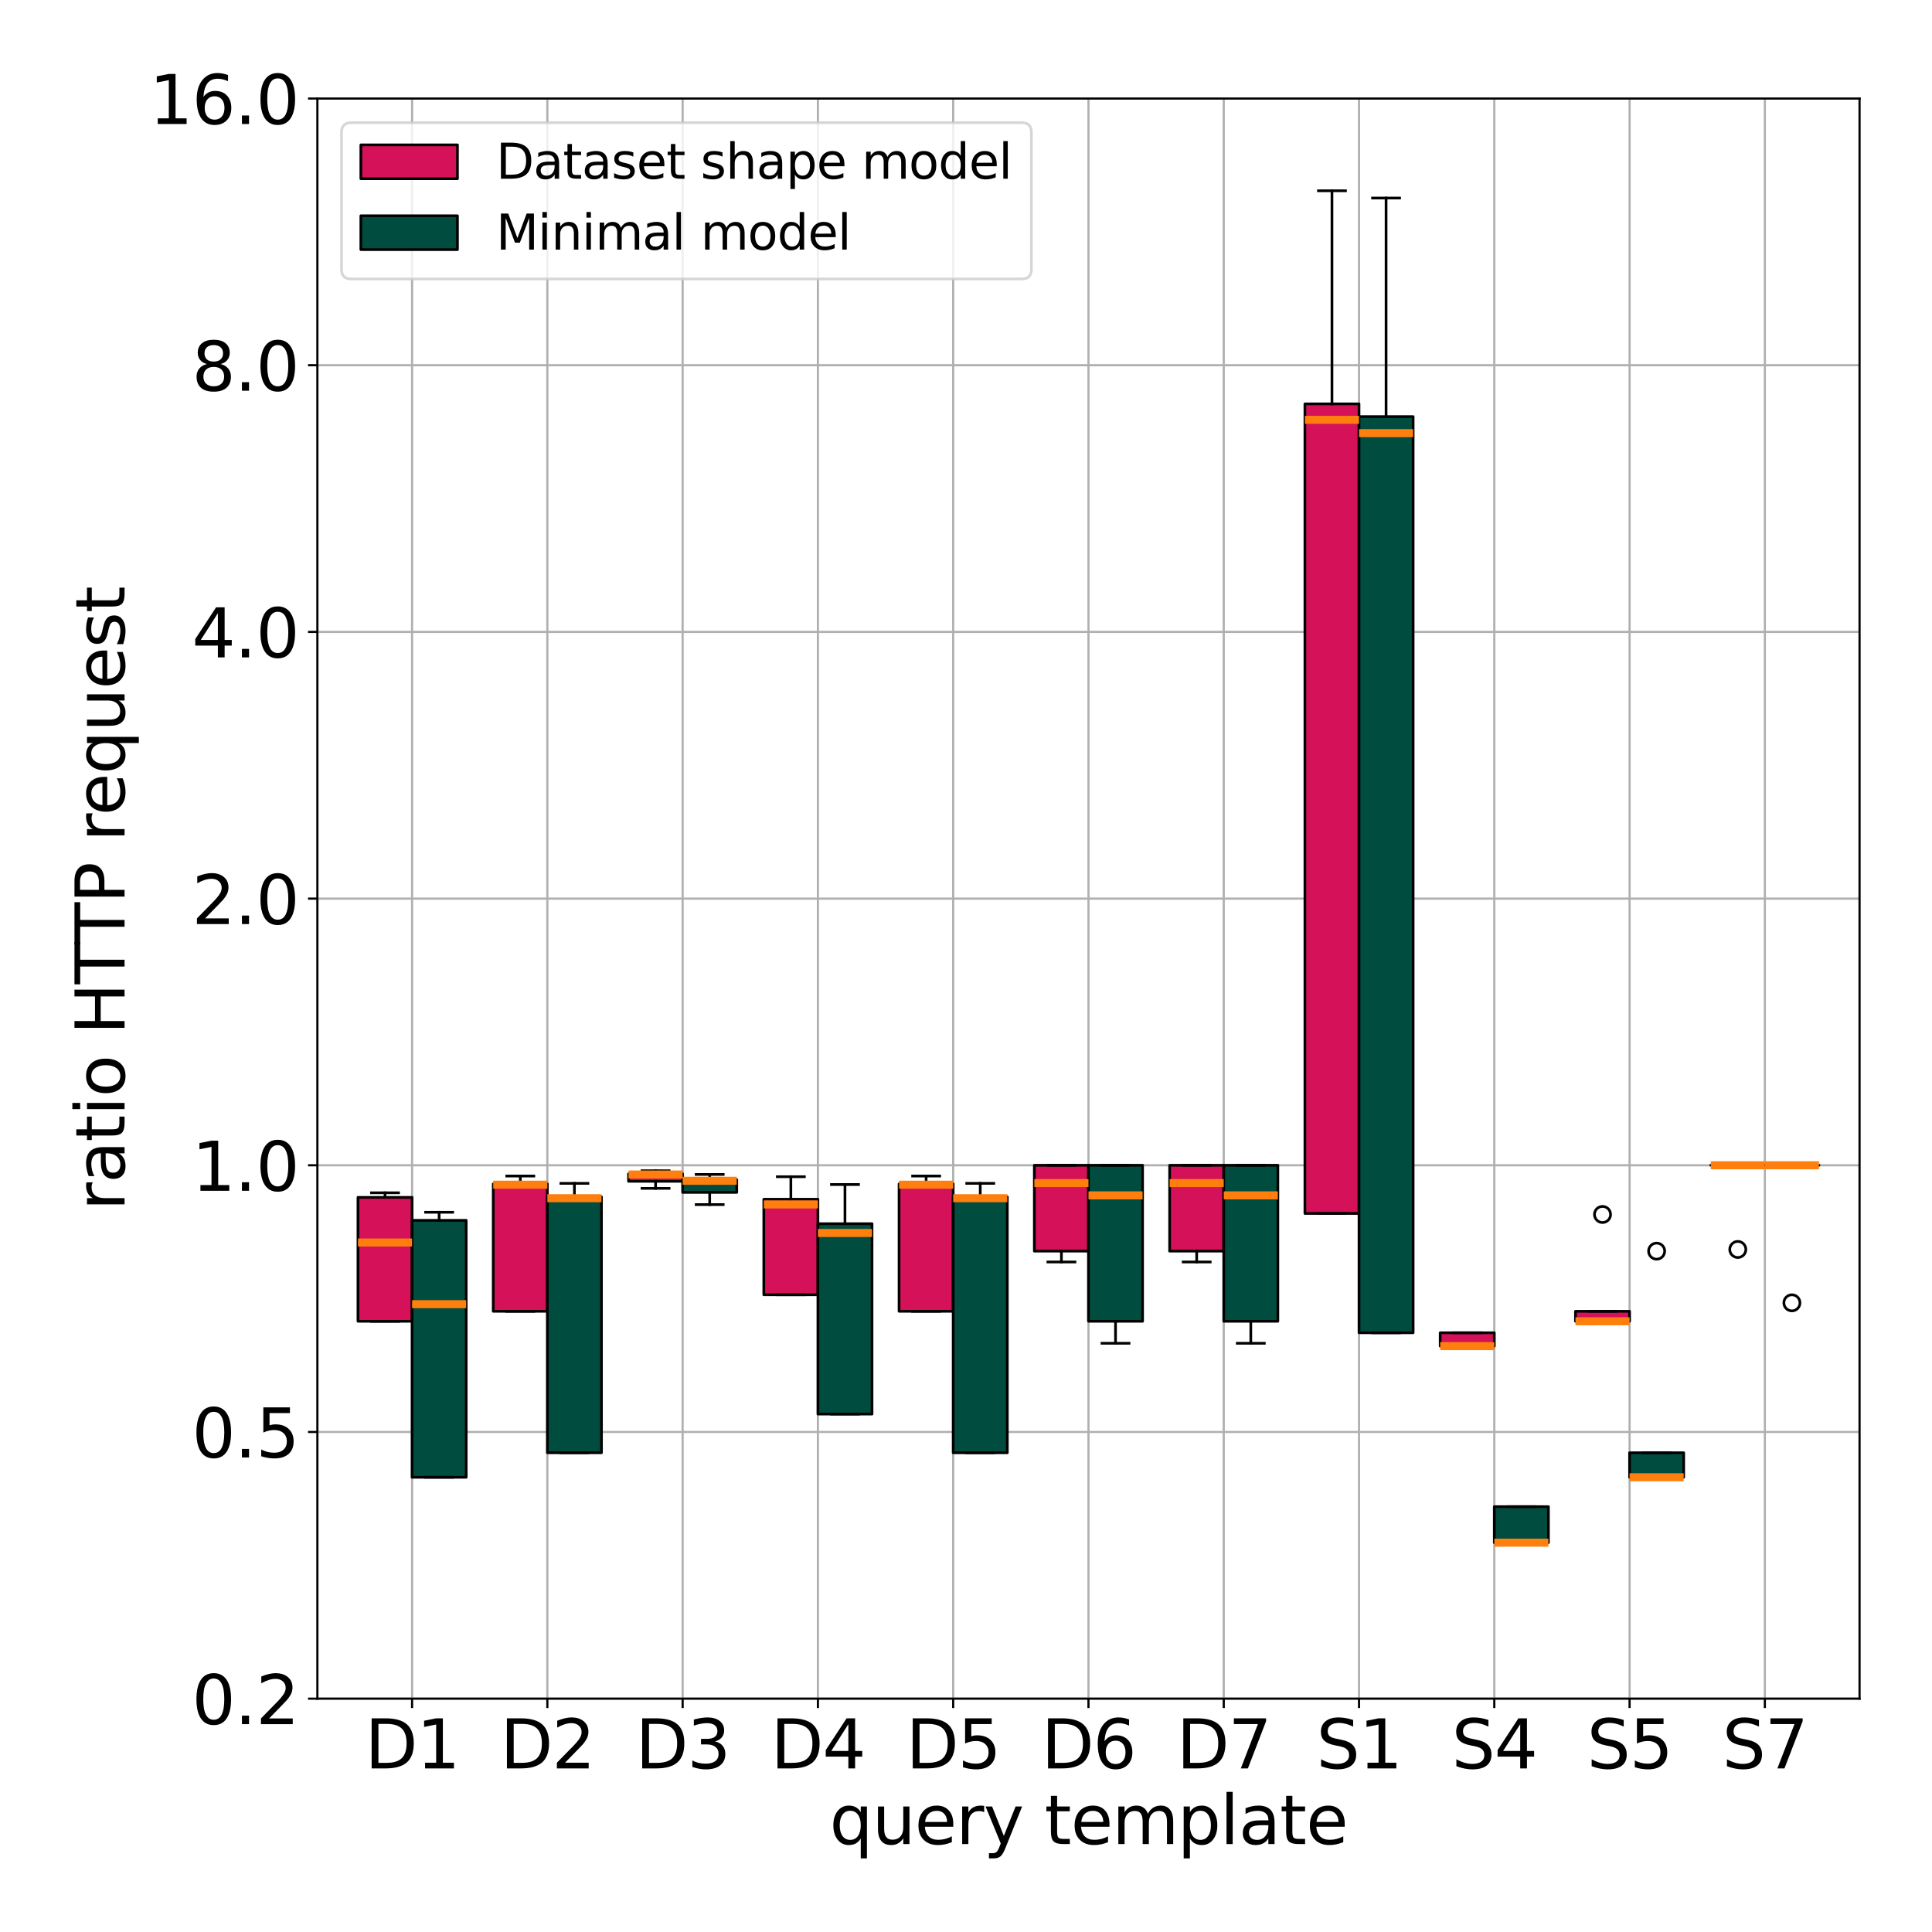 <?xml version="1.0" encoding="utf-8" standalone="no"?>
<!DOCTYPE svg PUBLIC "-//W3C//DTD SVG 1.1//EN"
  "http://www.w3.org/Graphics/SVG/1.1/DTD/svg11.dtd">
<svg xmlns:xlink="http://www.w3.org/1999/xlink" width="720pt" height="720pt" viewBox="0 0 720 720" xmlns="http://www.w3.org/2000/svg" version="1.1">
 <defs>
  <style type="text/css">*{stroke-linejoin: round; stroke-linecap: butt}</style>
 </defs>
 <g id="figure_1">
  <g id="patch_1">
   <path d="M 0 720 
L 720 720 
L 720 0 
L 0 0 
z
" style="fill: #ffffff"/>
  </g>
  <g id="axes_1">
   <g id="patch_2">
    <path d="M 118.28 633.04 
L 693 633.04 
L 693 36.72 
L 118.28 36.72 
z
" style="fill: #ffffff"/>
   </g>
   <g id="matplotlib.axis_1">
    <g id="xtick_1">
     <g id="line2d_1">
      <path d="M 153.57 633.04 
L 153.57 36.72 
" clip-path="url(#pe150aeff47)" style="fill: none; stroke: #b0b0b0; stroke-width: 0.8; stroke-linecap: square"/>
     </g>
     <g id="line2d_2">
      <defs>
       <path id="mbda77be84f" d="M 0 0 
L 0 3.5 
" style="stroke: #000000; stroke-width: 0.8"/>
      </defs>
      <g>
       <use xlink:href="#mbda77be84f" x="153.57" y="633.04" style="stroke: #000000; stroke-width: 0.8"/>
      </g>
     </g>
     <g id="text_1">
      <!-- D1 -->
      <g transform="translate(135.992 659.036) scale(0.25 -0.25)">
       <defs>
        <path id="DejaVuSans-44" d="M 1259 4147 
L 1259 519 
L 2022 519 
Q 2988 519 3436 956 
Q 3884 1394 3884 2338 
Q 3884 3275 3436 3711 
Q 2988 4147 2022 4147 
L 1259 4147 
z
M 628 4666 
L 1925 4666 
Q 3281 4666 3915 4102 
Q 4550 3538 4550 2338 
Q 4550 1131 3912 565 
Q 3275 0 1925 0 
L 628 0 
L 628 4666 
z
" transform="scale(0.016)"/>
        <path id="DejaVuSans-31" d="M 794 531 
L 1825 531 
L 1825 4091 
L 703 3866 
L 703 4441 
L 1819 4666 
L 2450 4666 
L 2450 531 
L 3481 531 
L 3481 0 
L 794 0 
L 794 531 
z
" transform="scale(0.016)"/>
       </defs>
       <use xlink:href="#DejaVuSans-44"/>
       <use xlink:href="#DejaVuSans-31" transform="translate(77.002 0)"/>
      </g>
     </g>
    </g>
    <g id="xtick_2">
     <g id="line2d_3">
      <path d="M 203.984 633.04 
L 203.984 36.72 
" clip-path="url(#pe150aeff47)" style="fill: none; stroke: #b0b0b0; stroke-width: 0.8; stroke-linecap: square"/>
     </g>
     <g id="line2d_4">
      <g>
       <use xlink:href="#mbda77be84f" x="203.984" y="633.04" style="stroke: #000000; stroke-width: 0.8"/>
      </g>
     </g>
     <g id="text_2">
      <!-- D2 -->
      <g transform="translate(186.406 659.036) scale(0.25 -0.25)">
       <defs>
        <path id="DejaVuSans-32" d="M 1228 531 
L 3431 531 
L 3431 0 
L 469 0 
L 469 531 
Q 828 903 1448 1529 
Q 2069 2156 2228 2338 
Q 2531 2678 2651 2914 
Q 2772 3150 2772 3378 
Q 2772 3750 2511 3984 
Q 2250 4219 1831 4219 
Q 1534 4219 1204 4116 
Q 875 4013 500 3803 
L 500 4441 
Q 881 4594 1212 4672 
Q 1544 4750 1819 4750 
Q 2544 4750 2975 4387 
Q 3406 4025 3406 3419 
Q 3406 3131 3298 2873 
Q 3191 2616 2906 2266 
Q 2828 2175 2409 1742 
Q 1991 1309 1228 531 
z
" transform="scale(0.016)"/>
       </defs>
       <use xlink:href="#DejaVuSans-44"/>
       <use xlink:href="#DejaVuSans-32" transform="translate(77.002 0)"/>
      </g>
     </g>
    </g>
    <g id="xtick_3">
     <g id="line2d_5">
      <path d="M 254.398 633.04 
L 254.398 36.72 
" clip-path="url(#pe150aeff47)" style="fill: none; stroke: #b0b0b0; stroke-width: 0.8; stroke-linecap: square"/>
     </g>
     <g id="line2d_6">
      <g>
       <use xlink:href="#mbda77be84f" x="254.398" y="633.04" style="stroke: #000000; stroke-width: 0.8"/>
      </g>
     </g>
     <g id="text_3">
      <!-- D3 -->
      <g transform="translate(236.82 659.036) scale(0.25 -0.25)">
       <defs>
        <path id="DejaVuSans-33" d="M 2597 2516 
Q 3050 2419 3304 2112 
Q 3559 1806 3559 1356 
Q 3559 666 3084 287 
Q 2609 -91 1734 -91 
Q 1441 -91 1130 -33 
Q 819 25 488 141 
L 488 750 
Q 750 597 1062 519 
Q 1375 441 1716 441 
Q 2309 441 2620 675 
Q 2931 909 2931 1356 
Q 2931 1769 2642 2001 
Q 2353 2234 1838 2234 
L 1294 2234 
L 1294 2753 
L 1863 2753 
Q 2328 2753 2575 2939 
Q 2822 3125 2822 3475 
Q 2822 3834 2567 4026 
Q 2313 4219 1838 4219 
Q 1578 4219 1281 4162 
Q 984 4106 628 3988 
L 628 4550 
Q 988 4650 1302 4700 
Q 1616 4750 1894 4750 
Q 2613 4750 3031 4423 
Q 3450 4097 3450 3541 
Q 3450 3153 3228 2886 
Q 3006 2619 2597 2516 
z
" transform="scale(0.016)"/>
       </defs>
       <use xlink:href="#DejaVuSans-44"/>
       <use xlink:href="#DejaVuSans-33" transform="translate(77.002 0)"/>
      </g>
     </g>
    </g>
    <g id="xtick_4">
     <g id="line2d_7">
      <path d="M 304.812 633.04 
L 304.812 36.72 
" clip-path="url(#pe150aeff47)" style="fill: none; stroke: #b0b0b0; stroke-width: 0.8; stroke-linecap: square"/>
     </g>
     <g id="line2d_8">
      <g>
       <use xlink:href="#mbda77be84f" x="304.812" y="633.04" style="stroke: #000000; stroke-width: 0.8"/>
      </g>
     </g>
     <g id="text_4">
      <!-- D4 -->
      <g transform="translate(287.234 659.036) scale(0.25 -0.25)">
       <defs>
        <path id="DejaVuSans-34" d="M 2419 4116 
L 825 1625 
L 2419 1625 
L 2419 4116 
z
M 2253 4666 
L 3047 4666 
L 3047 1625 
L 3713 1625 
L 3713 1100 
L 3047 1100 
L 3047 0 
L 2419 0 
L 2419 1100 
L 313 1100 
L 313 1709 
L 2253 4666 
z
" transform="scale(0.016)"/>
       </defs>
       <use xlink:href="#DejaVuSans-44"/>
       <use xlink:href="#DejaVuSans-34" transform="translate(77.002 0)"/>
      </g>
     </g>
    </g>
    <g id="xtick_5">
     <g id="line2d_9">
      <path d="M 355.226 633.04 
L 355.226 36.72 
" clip-path="url(#pe150aeff47)" style="fill: none; stroke: #b0b0b0; stroke-width: 0.8; stroke-linecap: square"/>
     </g>
     <g id="line2d_10">
      <g>
       <use xlink:href="#mbda77be84f" x="355.226" y="633.04" style="stroke: #000000; stroke-width: 0.8"/>
      </g>
     </g>
     <g id="text_5">
      <!-- D5 -->
      <g transform="translate(337.648 659.036) scale(0.25 -0.25)">
       <defs>
        <path id="DejaVuSans-35" d="M 691 4666 
L 3169 4666 
L 3169 4134 
L 1269 4134 
L 1269 2991 
Q 1406 3038 1543 3061 
Q 1681 3084 1819 3084 
Q 2600 3084 3056 2656 
Q 3513 2228 3513 1497 
Q 3513 744 3044 326 
Q 2575 -91 1722 -91 
Q 1428 -91 1123 -41 
Q 819 9 494 109 
L 494 744 
Q 775 591 1075 516 
Q 1375 441 1709 441 
Q 2250 441 2565 725 
Q 2881 1009 2881 1497 
Q 2881 1984 2565 2268 
Q 2250 2553 1709 2553 
Q 1456 2553 1204 2497 
Q 953 2441 691 2322 
L 691 4666 
z
" transform="scale(0.016)"/>
       </defs>
       <use xlink:href="#DejaVuSans-44"/>
       <use xlink:href="#DejaVuSans-35" transform="translate(77.002 0)"/>
      </g>
     </g>
    </g>
    <g id="xtick_6">
     <g id="line2d_11">
      <path d="M 405.64 633.04 
L 405.64 36.72 
" clip-path="url(#pe150aeff47)" style="fill: none; stroke: #b0b0b0; stroke-width: 0.8; stroke-linecap: square"/>
     </g>
     <g id="line2d_12">
      <g>
       <use xlink:href="#mbda77be84f" x="405.64" y="633.04" style="stroke: #000000; stroke-width: 0.8"/>
      </g>
     </g>
     <g id="text_6">
      <!-- D6 -->
      <g transform="translate(388.062 659.036) scale(0.25 -0.25)">
       <defs>
        <path id="DejaVuSans-36" d="M 2113 2584 
Q 1688 2584 1439 2293 
Q 1191 2003 1191 1497 
Q 1191 994 1439 701 
Q 1688 409 2113 409 
Q 2538 409 2786 701 
Q 3034 994 3034 1497 
Q 3034 2003 2786 2293 
Q 2538 2584 2113 2584 
z
M 3366 4563 
L 3366 3988 
Q 3128 4100 2886 4159 
Q 2644 4219 2406 4219 
Q 1781 4219 1451 3797 
Q 1122 3375 1075 2522 
Q 1259 2794 1537 2939 
Q 1816 3084 2150 3084 
Q 2853 3084 3261 2657 
Q 3669 2231 3669 1497 
Q 3669 778 3244 343 
Q 2819 -91 2113 -91 
Q 1303 -91 875 529 
Q 447 1150 447 2328 
Q 447 3434 972 4092 
Q 1497 4750 2381 4750 
Q 2619 4750 2861 4703 
Q 3103 4656 3366 4563 
z
" transform="scale(0.016)"/>
       </defs>
       <use xlink:href="#DejaVuSans-44"/>
       <use xlink:href="#DejaVuSans-36" transform="translate(77.002 0)"/>
      </g>
     </g>
    </g>
    <g id="xtick_7">
     <g id="line2d_13">
      <path d="M 456.054 633.04 
L 456.054 36.72 
" clip-path="url(#pe150aeff47)" style="fill: none; stroke: #b0b0b0; stroke-width: 0.8; stroke-linecap: square"/>
     </g>
     <g id="line2d_14">
      <g>
       <use xlink:href="#mbda77be84f" x="456.054" y="633.04" style="stroke: #000000; stroke-width: 0.8"/>
      </g>
     </g>
     <g id="text_7">
      <!-- D7 -->
      <g transform="translate(438.476 659.036) scale(0.25 -0.25)">
       <defs>
        <path id="DejaVuSans-37" d="M 525 4666 
L 3525 4666 
L 3525 4397 
L 1831 0 
L 1172 0 
L 2766 4134 
L 525 4134 
L 525 4666 
z
" transform="scale(0.016)"/>
       </defs>
       <use xlink:href="#DejaVuSans-44"/>
       <use xlink:href="#DejaVuSans-37" transform="translate(77.002 0)"/>
      </g>
     </g>
    </g>
    <g id="xtick_8">
     <g id="line2d_15">
      <path d="M 506.468 633.04 
L 506.468 36.72 
" clip-path="url(#pe150aeff47)" style="fill: none; stroke: #b0b0b0; stroke-width: 0.8; stroke-linecap: square"/>
     </g>
     <g id="line2d_16">
      <g>
       <use xlink:href="#mbda77be84f" x="506.468" y="633.04" style="stroke: #000000; stroke-width: 0.8"/>
      </g>
     </g>
     <g id="text_8">
      <!-- S1 -->
      <g transform="translate(490.579 659.036) scale(0.25 -0.25)">
       <defs>
        <path id="DejaVuSans-53" d="M 3425 4513 
L 3425 3897 
Q 3066 4069 2747 4153 
Q 2428 4238 2131 4238 
Q 1616 4238 1336 4038 
Q 1056 3838 1056 3469 
Q 1056 3159 1242 3001 
Q 1428 2844 1947 2747 
L 2328 2669 
Q 3034 2534 3370 2195 
Q 3706 1856 3706 1288 
Q 3706 609 3251 259 
Q 2797 -91 1919 -91 
Q 1588 -91 1214 -16 
Q 841 59 441 206 
L 441 856 
Q 825 641 1194 531 
Q 1563 422 1919 422 
Q 2459 422 2753 634 
Q 3047 847 3047 1241 
Q 3047 1584 2836 1778 
Q 2625 1972 2144 2069 
L 1759 2144 
Q 1053 2284 737 2584 
Q 422 2884 422 3419 
Q 422 4038 858 4394 
Q 1294 4750 2059 4750 
Q 2388 4750 2728 4690 
Q 3069 4631 3425 4513 
z
" transform="scale(0.016)"/>
       </defs>
       <use xlink:href="#DejaVuSans-53"/>
       <use xlink:href="#DejaVuSans-31" transform="translate(63.477 0)"/>
      </g>
     </g>
    </g>
    <g id="xtick_9">
     <g id="line2d_17">
      <path d="M 556.882 633.04 
L 556.882 36.72 
" clip-path="url(#pe150aeff47)" style="fill: none; stroke: #b0b0b0; stroke-width: 0.8; stroke-linecap: square"/>
     </g>
     <g id="line2d_18">
      <g>
       <use xlink:href="#mbda77be84f" x="556.882" y="633.04" style="stroke: #000000; stroke-width: 0.8"/>
      </g>
     </g>
     <g id="text_9">
      <!-- S4 -->
      <g transform="translate(540.993 659.036) scale(0.25 -0.25)">
       <use xlink:href="#DejaVuSans-53"/>
       <use xlink:href="#DejaVuSans-34" transform="translate(63.477 0)"/>
      </g>
     </g>
    </g>
    <g id="xtick_10">
     <g id="line2d_19">
      <path d="M 607.296 633.04 
L 607.296 36.72 
" clip-path="url(#pe150aeff47)" style="fill: none; stroke: #b0b0b0; stroke-width: 0.8; stroke-linecap: square"/>
     </g>
     <g id="line2d_20">
      <g>
       <use xlink:href="#mbda77be84f" x="607.296" y="633.04" style="stroke: #000000; stroke-width: 0.8"/>
      </g>
     </g>
     <g id="text_10">
      <!-- S5 -->
      <g transform="translate(591.407 659.036) scale(0.25 -0.25)">
       <use xlink:href="#DejaVuSans-53"/>
       <use xlink:href="#DejaVuSans-35" transform="translate(63.477 0)"/>
      </g>
     </g>
    </g>
    <g id="xtick_11">
     <g id="line2d_21">
      <path d="M 657.71 633.04 
L 657.71 36.72 
" clip-path="url(#pe150aeff47)" style="fill: none; stroke: #b0b0b0; stroke-width: 0.8; stroke-linecap: square"/>
     </g>
     <g id="line2d_22">
      <g>
       <use xlink:href="#mbda77be84f" x="657.71" y="633.04" style="stroke: #000000; stroke-width: 0.8"/>
      </g>
     </g>
     <g id="text_11">
      <!-- S7 -->
      <g transform="translate(641.822 659.036) scale(0.25 -0.25)">
       <use xlink:href="#DejaVuSans-53"/>
       <use xlink:href="#DejaVuSans-37" transform="translate(63.477 0)"/>
      </g>
     </g>
    </g>
    <g id="text_12">
     <!-- query template -->
     <g transform="translate(309.154 687.231) scale(0.25 -0.25)">
      <defs>
       <path id="DejaVuSans-71" d="M 947 1747 
Q 947 1113 1208 752 
Q 1469 391 1925 391 
Q 2381 391 2643 752 
Q 2906 1113 2906 1747 
Q 2906 2381 2643 2742 
Q 2381 3103 1925 3103 
Q 1469 3103 1208 2742 
Q 947 2381 947 1747 
z
M 2906 525 
Q 2725 213 2448 61 
Q 2172 -91 1784 -91 
Q 1150 -91 751 415 
Q 353 922 353 1747 
Q 353 2572 751 3078 
Q 1150 3584 1784 3584 
Q 2172 3584 2448 3432 
Q 2725 3281 2906 2969 
L 2906 3500 
L 3481 3500 
L 3481 -1331 
L 2906 -1331 
L 2906 525 
z
" transform="scale(0.016)"/>
       <path id="DejaVuSans-75" d="M 544 1381 
L 544 3500 
L 1119 3500 
L 1119 1403 
Q 1119 906 1312 657 
Q 1506 409 1894 409 
Q 2359 409 2629 706 
Q 2900 1003 2900 1516 
L 2900 3500 
L 3475 3500 
L 3475 0 
L 2900 0 
L 2900 538 
Q 2691 219 2414 64 
Q 2138 -91 1772 -91 
Q 1169 -91 856 284 
Q 544 659 544 1381 
z
M 1991 3584 
L 1991 3584 
z
" transform="scale(0.016)"/>
       <path id="DejaVuSans-65" d="M 3597 1894 
L 3597 1613 
L 953 1613 
Q 991 1019 1311 708 
Q 1631 397 2203 397 
Q 2534 397 2845 478 
Q 3156 559 3463 722 
L 3463 178 
Q 3153 47 2828 -22 
Q 2503 -91 2169 -91 
Q 1331 -91 842 396 
Q 353 884 353 1716 
Q 353 2575 817 3079 
Q 1281 3584 2069 3584 
Q 2775 3584 3186 3129 
Q 3597 2675 3597 1894 
z
M 3022 2063 
Q 3016 2534 2758 2815 
Q 2500 3097 2075 3097 
Q 1594 3097 1305 2825 
Q 1016 2553 972 2059 
L 3022 2063 
z
" transform="scale(0.016)"/>
       <path id="DejaVuSans-72" d="M 2631 2963 
Q 2534 3019 2420 3045 
Q 2306 3072 2169 3072 
Q 1681 3072 1420 2755 
Q 1159 2438 1159 1844 
L 1159 0 
L 581 0 
L 581 3500 
L 1159 3500 
L 1159 2956 
Q 1341 3275 1631 3429 
Q 1922 3584 2338 3584 
Q 2397 3584 2469 3576 
Q 2541 3569 2628 3553 
L 2631 2963 
z
" transform="scale(0.016)"/>
       <path id="DejaVuSans-79" d="M 2059 -325 
Q 1816 -950 1584 -1140 
Q 1353 -1331 966 -1331 
L 506 -1331 
L 506 -850 
L 844 -850 
Q 1081 -850 1212 -737 
Q 1344 -625 1503 -206 
L 1606 56 
L 191 3500 
L 800 3500 
L 1894 763 
L 2988 3500 
L 3597 3500 
L 2059 -325 
z
" transform="scale(0.016)"/>
       <path id="DejaVuSans-20" transform="scale(0.016)"/>
       <path id="DejaVuSans-74" d="M 1172 4494 
L 1172 3500 
L 2356 3500 
L 2356 3053 
L 1172 3053 
L 1172 1153 
Q 1172 725 1289 603 
Q 1406 481 1766 481 
L 2356 481 
L 2356 0 
L 1766 0 
Q 1100 0 847 248 
Q 594 497 594 1153 
L 594 3053 
L 172 3053 
L 172 3500 
L 594 3500 
L 594 4494 
L 1172 4494 
z
" transform="scale(0.016)"/>
       <path id="DejaVuSans-6d" d="M 3328 2828 
Q 3544 3216 3844 3400 
Q 4144 3584 4550 3584 
Q 5097 3584 5394 3201 
Q 5691 2819 5691 2113 
L 5691 0 
L 5113 0 
L 5113 2094 
Q 5113 2597 4934 2840 
Q 4756 3084 4391 3084 
Q 3944 3084 3684 2787 
Q 3425 2491 3425 1978 
L 3425 0 
L 2847 0 
L 2847 2094 
Q 2847 2600 2669 2842 
Q 2491 3084 2119 3084 
Q 1678 3084 1418 2786 
Q 1159 2488 1159 1978 
L 1159 0 
L 581 0 
L 581 3500 
L 1159 3500 
L 1159 2956 
Q 1356 3278 1631 3431 
Q 1906 3584 2284 3584 
Q 2666 3584 2933 3390 
Q 3200 3197 3328 2828 
z
" transform="scale(0.016)"/>
       <path id="DejaVuSans-70" d="M 1159 525 
L 1159 -1331 
L 581 -1331 
L 581 3500 
L 1159 3500 
L 1159 2969 
Q 1341 3281 1617 3432 
Q 1894 3584 2278 3584 
Q 2916 3584 3314 3078 
Q 3713 2572 3713 1747 
Q 3713 922 3314 415 
Q 2916 -91 2278 -91 
Q 1894 -91 1617 61 
Q 1341 213 1159 525 
z
M 3116 1747 
Q 3116 2381 2855 2742 
Q 2594 3103 2138 3103 
Q 1681 3103 1420 2742 
Q 1159 2381 1159 1747 
Q 1159 1113 1420 752 
Q 1681 391 2138 391 
Q 2594 391 2855 752 
Q 3116 1113 3116 1747 
z
" transform="scale(0.016)"/>
       <path id="DejaVuSans-6c" d="M 603 4863 
L 1178 4863 
L 1178 0 
L 603 0 
L 603 4863 
z
" transform="scale(0.016)"/>
       <path id="DejaVuSans-61" d="M 2194 1759 
Q 1497 1759 1228 1600 
Q 959 1441 959 1056 
Q 959 750 1161 570 
Q 1363 391 1709 391 
Q 2188 391 2477 730 
Q 2766 1069 2766 1631 
L 2766 1759 
L 2194 1759 
z
M 3341 1997 
L 3341 0 
L 2766 0 
L 2766 531 
Q 2569 213 2275 61 
Q 1981 -91 1556 -91 
Q 1019 -91 701 211 
Q 384 513 384 1019 
Q 384 1609 779 1909 
Q 1175 2209 1959 2209 
L 2766 2209 
L 2766 2266 
Q 2766 2663 2505 2880 
Q 2244 3097 1772 3097 
Q 1472 3097 1187 3025 
Q 903 2953 641 2809 
L 641 3341 
Q 956 3463 1253 3523 
Q 1550 3584 1831 3584 
Q 2591 3584 2966 3190 
Q 3341 2797 3341 1997 
z
" transform="scale(0.016)"/>
      </defs>
      <use xlink:href="#DejaVuSans-71"/>
      <use xlink:href="#DejaVuSans-75" transform="translate(63.477 0)"/>
      <use xlink:href="#DejaVuSans-65" transform="translate(126.855 0)"/>
      <use xlink:href="#DejaVuSans-72" transform="translate(188.379 0)"/>
      <use xlink:href="#DejaVuSans-79" transform="translate(229.492 0)"/>
      <use xlink:href="#DejaVuSans-20" transform="translate(288.672 0)"/>
      <use xlink:href="#DejaVuSans-74" transform="translate(320.459 0)"/>
      <use xlink:href="#DejaVuSans-65" transform="translate(359.668 0)"/>
      <use xlink:href="#DejaVuSans-6d" transform="translate(421.191 0)"/>
      <use xlink:href="#DejaVuSans-70" transform="translate(518.604 0)"/>
      <use xlink:href="#DejaVuSans-6c" transform="translate(582.08 0)"/>
      <use xlink:href="#DejaVuSans-61" transform="translate(609.863 0)"/>
      <use xlink:href="#DejaVuSans-74" transform="translate(671.143 0)"/>
      <use xlink:href="#DejaVuSans-65" transform="translate(710.352 0)"/>
     </g>
    </g>
   </g>
   <g id="matplotlib.axis_2">
    <g id="ytick_1">
     <g id="line2d_23">
      <path d="M 118.28 633.04 
L 693 633.04 
" clip-path="url(#pe150aeff47)" style="fill: none; stroke: #b0b0b0; stroke-width: 0.8; stroke-linecap: square"/>
     </g>
     <g id="line2d_24">
      <defs>
       <path id="m93cafa9614" d="M 0 0 
L -3.5 0 
" style="stroke: #000000; stroke-width: 0.8"/>
      </defs>
      <g>
       <use xlink:href="#m93cafa9614" x="118.28" y="633.04" style="stroke: #000000; stroke-width: 0.8"/>
      </g>
     </g>
     <g id="text_13">
      <!-- 0.2 -->
      <g transform="translate(71.522 642.538) scale(0.25 -0.25)">
       <defs>
        <path id="DejaVuSans-30" d="M 2034 4250 
Q 1547 4250 1301 3770 
Q 1056 3291 1056 2328 
Q 1056 1369 1301 889 
Q 1547 409 2034 409 
Q 2525 409 2770 889 
Q 3016 1369 3016 2328 
Q 3016 3291 2770 3770 
Q 2525 4250 2034 4250 
z
M 2034 4750 
Q 2819 4750 3233 4129 
Q 3647 3509 3647 2328 
Q 3647 1150 3233 529 
Q 2819 -91 2034 -91 
Q 1250 -91 836 529 
Q 422 1150 422 2328 
Q 422 3509 836 4129 
Q 1250 4750 2034 4750 
z
" transform="scale(0.016)"/>
        <path id="DejaVuSans-2e" d="M 684 794 
L 1344 794 
L 1344 0 
L 684 0 
L 684 794 
z
" transform="scale(0.016)"/>
       </defs>
       <use xlink:href="#DejaVuSans-30"/>
       <use xlink:href="#DejaVuSans-2e" transform="translate(63.623 0)"/>
       <use xlink:href="#DejaVuSans-32" transform="translate(95.41 0)"/>
      </g>
     </g>
    </g>
    <g id="ytick_2">
     <g id="line2d_25">
      <path d="M 118.28 533.653 
L 693 533.653 
" clip-path="url(#pe150aeff47)" style="fill: none; stroke: #b0b0b0; stroke-width: 0.8; stroke-linecap: square"/>
     </g>
     <g id="line2d_26">
      <g>
       <use xlink:href="#m93cafa9614" x="118.28" y="533.653" style="stroke: #000000; stroke-width: 0.8"/>
      </g>
     </g>
     <g id="text_14">
      <!-- 0.5 -->
      <g transform="translate(71.522 543.151) scale(0.25 -0.25)">
       <use xlink:href="#DejaVuSans-30"/>
       <use xlink:href="#DejaVuSans-2e" transform="translate(63.623 0)"/>
       <use xlink:href="#DejaVuSans-35" transform="translate(95.41 0)"/>
      </g>
     </g>
    </g>
    <g id="ytick_3">
     <g id="line2d_27">
      <path d="M 118.28 434.267 
L 693 434.267 
" clip-path="url(#pe150aeff47)" style="fill: none; stroke: #b0b0b0; stroke-width: 0.8; stroke-linecap: square"/>
     </g>
     <g id="line2d_28">
      <g>
       <use xlink:href="#m93cafa9614" x="118.28" y="434.267" style="stroke: #000000; stroke-width: 0.8"/>
      </g>
     </g>
     <g id="text_15">
      <!-- 1.0 -->
      <g transform="translate(71.522 443.765) scale(0.25 -0.25)">
       <use xlink:href="#DejaVuSans-31"/>
       <use xlink:href="#DejaVuSans-2e" transform="translate(63.623 0)"/>
       <use xlink:href="#DejaVuSans-30" transform="translate(95.41 0)"/>
      </g>
     </g>
    </g>
    <g id="ytick_4">
     <g id="line2d_29">
      <path d="M 118.28 334.88 
L 693 334.88 
" clip-path="url(#pe150aeff47)" style="fill: none; stroke: #b0b0b0; stroke-width: 0.8; stroke-linecap: square"/>
     </g>
     <g id="line2d_30">
      <g>
       <use xlink:href="#m93cafa9614" x="118.28" y="334.88" style="stroke: #000000; stroke-width: 0.8"/>
      </g>
     </g>
     <g id="text_16">
      <!-- 2.0 -->
      <g transform="translate(71.522 344.378) scale(0.25 -0.25)">
       <use xlink:href="#DejaVuSans-32"/>
       <use xlink:href="#DejaVuSans-2e" transform="translate(63.623 0)"/>
       <use xlink:href="#DejaVuSans-30" transform="translate(95.41 0)"/>
      </g>
     </g>
    </g>
    <g id="ytick_5">
     <g id="line2d_31">
      <path d="M 118.28 235.493 
L 693 235.493 
" clip-path="url(#pe150aeff47)" style="fill: none; stroke: #b0b0b0; stroke-width: 0.8; stroke-linecap: square"/>
     </g>
     <g id="line2d_32">
      <g>
       <use xlink:href="#m93cafa9614" x="118.28" y="235.493" style="stroke: #000000; stroke-width: 0.8"/>
      </g>
     </g>
     <g id="text_17">
      <!-- 4.0 -->
      <g transform="translate(71.522 244.991) scale(0.25 -0.25)">
       <use xlink:href="#DejaVuSans-34"/>
       <use xlink:href="#DejaVuSans-2e" transform="translate(63.623 0)"/>
       <use xlink:href="#DejaVuSans-30" transform="translate(95.41 0)"/>
      </g>
     </g>
    </g>
    <g id="ytick_6">
     <g id="line2d_33">
      <path d="M 118.28 136.107 
L 693 136.107 
" clip-path="url(#pe150aeff47)" style="fill: none; stroke: #b0b0b0; stroke-width: 0.8; stroke-linecap: square"/>
     </g>
     <g id="line2d_34">
      <g>
       <use xlink:href="#m93cafa9614" x="118.28" y="136.107" style="stroke: #000000; stroke-width: 0.8"/>
      </g>
     </g>
     <g id="text_18">
      <!-- 8.0 -->
      <g transform="translate(71.522 145.605) scale(0.25 -0.25)">
       <defs>
        <path id="DejaVuSans-38" d="M 2034 2216 
Q 1584 2216 1326 1975 
Q 1069 1734 1069 1313 
Q 1069 891 1326 650 
Q 1584 409 2034 409 
Q 2484 409 2743 651 
Q 3003 894 3003 1313 
Q 3003 1734 2745 1975 
Q 2488 2216 2034 2216 
z
M 1403 2484 
Q 997 2584 770 2862 
Q 544 3141 544 3541 
Q 544 4100 942 4425 
Q 1341 4750 2034 4750 
Q 2731 4750 3128 4425 
Q 3525 4100 3525 3541 
Q 3525 3141 3298 2862 
Q 3072 2584 2669 2484 
Q 3125 2378 3379 2068 
Q 3634 1759 3634 1313 
Q 3634 634 3220 271 
Q 2806 -91 2034 -91 
Q 1263 -91 848 271 
Q 434 634 434 1313 
Q 434 1759 690 2068 
Q 947 2378 1403 2484 
z
M 1172 3481 
Q 1172 3119 1398 2916 
Q 1625 2713 2034 2713 
Q 2441 2713 2670 2916 
Q 2900 3119 2900 3481 
Q 2900 3844 2670 4047 
Q 2441 4250 2034 4250 
Q 1625 4250 1398 4047 
Q 1172 3844 1172 3481 
z
" transform="scale(0.016)"/>
       </defs>
       <use xlink:href="#DejaVuSans-38"/>
       <use xlink:href="#DejaVuSans-2e" transform="translate(63.623 0)"/>
       <use xlink:href="#DejaVuSans-30" transform="translate(95.41 0)"/>
      </g>
     </g>
    </g>
    <g id="ytick_7">
     <g id="line2d_35">
      <path d="M 118.28 36.72 
L 693 36.72 
" clip-path="url(#pe150aeff47)" style="fill: none; stroke: #b0b0b0; stroke-width: 0.8; stroke-linecap: square"/>
     </g>
     <g id="line2d_36">
      <g>
       <use xlink:href="#m93cafa9614" x="118.28" y="36.72" style="stroke: #000000; stroke-width: 0.8"/>
      </g>
     </g>
     <g id="text_19">
      <!-- 16.0 -->
      <g transform="translate(55.616 46.218) scale(0.25 -0.25)">
       <use xlink:href="#DejaVuSans-31"/>
       <use xlink:href="#DejaVuSans-36" transform="translate(63.623 0)"/>
       <use xlink:href="#DejaVuSans-2e" transform="translate(127.246 0)"/>
       <use xlink:href="#DejaVuSans-30" transform="translate(159.033 0)"/>
      </g>
     </g>
    </g>
    <g id="text_20">
     <!-- ratio HTTP request -->
     <g transform="translate(46.417 451.144) rotate(-90) scale(0.25 -0.25)">
      <defs>
       <path id="DejaVuSans-69" d="M 603 3500 
L 1178 3500 
L 1178 0 
L 603 0 
L 603 3500 
z
M 603 4863 
L 1178 4863 
L 1178 4134 
L 603 4134 
L 603 4863 
z
" transform="scale(0.016)"/>
       <path id="DejaVuSans-6f" d="M 1959 3097 
Q 1497 3097 1228 2736 
Q 959 2375 959 1747 
Q 959 1119 1226 758 
Q 1494 397 1959 397 
Q 2419 397 2687 759 
Q 2956 1122 2956 1747 
Q 2956 2369 2687 2733 
Q 2419 3097 1959 3097 
z
M 1959 3584 
Q 2709 3584 3137 3096 
Q 3566 2609 3566 1747 
Q 3566 888 3137 398 
Q 2709 -91 1959 -91 
Q 1206 -91 779 398 
Q 353 888 353 1747 
Q 353 2609 779 3096 
Q 1206 3584 1959 3584 
z
" transform="scale(0.016)"/>
       <path id="DejaVuSans-48" d="M 628 4666 
L 1259 4666 
L 1259 2753 
L 3553 2753 
L 3553 4666 
L 4184 4666 
L 4184 0 
L 3553 0 
L 3553 2222 
L 1259 2222 
L 1259 0 
L 628 0 
L 628 4666 
z
" transform="scale(0.016)"/>
       <path id="DejaVuSans-54" d="M -19 4666 
L 3928 4666 
L 3928 4134 
L 2272 4134 
L 2272 0 
L 1638 0 
L 1638 4134 
L -19 4134 
L -19 4666 
z
" transform="scale(0.016)"/>
       <path id="DejaVuSans-50" d="M 1259 4147 
L 1259 2394 
L 2053 2394 
Q 2494 2394 2734 2622 
Q 2975 2850 2975 3272 
Q 2975 3691 2734 3919 
Q 2494 4147 2053 4147 
L 1259 4147 
z
M 628 4666 
L 2053 4666 
Q 2838 4666 3239 4311 
Q 3641 3956 3641 3272 
Q 3641 2581 3239 2228 
Q 2838 1875 2053 1875 
L 1259 1875 
L 1259 0 
L 628 0 
L 628 4666 
z
" transform="scale(0.016)"/>
       <path id="DejaVuSans-73" d="M 2834 3397 
L 2834 2853 
Q 2591 2978 2328 3040 
Q 2066 3103 1784 3103 
Q 1356 3103 1142 2972 
Q 928 2841 928 2578 
Q 928 2378 1081 2264 
Q 1234 2150 1697 2047 
L 1894 2003 
Q 2506 1872 2764 1633 
Q 3022 1394 3022 966 
Q 3022 478 2636 193 
Q 2250 -91 1575 -91 
Q 1294 -91 989 -36 
Q 684 19 347 128 
L 347 722 
Q 666 556 975 473 
Q 1284 391 1588 391 
Q 1994 391 2212 530 
Q 2431 669 2431 922 
Q 2431 1156 2273 1281 
Q 2116 1406 1581 1522 
L 1381 1569 
Q 847 1681 609 1914 
Q 372 2147 372 2553 
Q 372 3047 722 3315 
Q 1072 3584 1716 3584 
Q 2034 3584 2315 3537 
Q 2597 3491 2834 3397 
z
" transform="scale(0.016)"/>
      </defs>
      <use xlink:href="#DejaVuSans-72"/>
      <use xlink:href="#DejaVuSans-61" transform="translate(41.113 0)"/>
      <use xlink:href="#DejaVuSans-74" transform="translate(102.393 0)"/>
      <use xlink:href="#DejaVuSans-69" transform="translate(141.602 0)"/>
      <use xlink:href="#DejaVuSans-6f" transform="translate(169.385 0)"/>
      <use xlink:href="#DejaVuSans-20" transform="translate(230.566 0)"/>
      <use xlink:href="#DejaVuSans-48" transform="translate(262.354 0)"/>
      <use xlink:href="#DejaVuSans-54" transform="translate(337.549 0)"/>
      <use xlink:href="#DejaVuSans-54" transform="translate(396.883 0)"/>
      <use xlink:href="#DejaVuSans-50" transform="translate(457.967 0)"/>
      <use xlink:href="#DejaVuSans-20" transform="translate(518.27 0)"/>
      <use xlink:href="#DejaVuSans-72" transform="translate(550.057 0)"/>
      <use xlink:href="#DejaVuSans-65" transform="translate(588.92 0)"/>
      <use xlink:href="#DejaVuSans-71" transform="translate(650.443 0)"/>
      <use xlink:href="#DejaVuSans-75" transform="translate(713.92 0)"/>
      <use xlink:href="#DejaVuSans-65" transform="translate(777.299 0)"/>
      <use xlink:href="#DejaVuSans-73" transform="translate(838.822 0)"/>
      <use xlink:href="#DejaVuSans-74" transform="translate(890.922 0)"/>
     </g>
    </g>
   </g>
   <g id="patch_3">
    <path d="M 133.404 492.404 
L 153.57 492.404 
L 153.57 446.222 
L 133.404 446.222 
L 133.404 492.404 
z
" clip-path="url(#pe150aeff47)" style="fill: #d41159; stroke: #000000; stroke-linejoin: miter"/>
   </g>
   <g id="line2d_37">
    <path d="M 143.487 492.404 
L 143.487 492.404 
" clip-path="url(#pe150aeff47)" style="fill: none; stroke: #000000; stroke-linecap: square"/>
   </g>
   <g id="line2d_38">
    <path d="M 143.487 446.222 
L 143.487 444.513 
" clip-path="url(#pe150aeff47)" style="fill: none; stroke: #000000; stroke-linecap: square"/>
   </g>
   <g id="line2d_39">
    <path d="M 138.446 492.404 
L 148.528 492.404 
" clip-path="url(#pe150aeff47)" style="fill: none; stroke: #000000; stroke-linecap: square"/>
   </g>
   <g id="line2d_40">
    <path d="M 138.446 444.513 
L 148.528 444.513 
" clip-path="url(#pe150aeff47)" style="fill: none; stroke: #000000; stroke-linecap: square"/>
   </g>
   <g id="line2d_41"/>
   <g id="patch_4">
    <path d="M 183.818 488.68 
L 203.984 488.68 
L 203.984 441.206 
L 183.818 441.206 
L 183.818 488.68 
z
" clip-path="url(#pe150aeff47)" style="fill: #d41159; stroke: #000000; stroke-linejoin: miter"/>
   </g>
   <g id="line2d_42">
    <path d="M 193.901 488.68 
L 193.901 488.68 
" clip-path="url(#pe150aeff47)" style="fill: none; stroke: #000000; stroke-linecap: square"/>
   </g>
   <g id="line2d_43">
    <path d="M 193.901 441.206 
L 193.901 438.268 
" clip-path="url(#pe150aeff47)" style="fill: none; stroke: #000000; stroke-linecap: square"/>
   </g>
   <g id="line2d_44">
    <path d="M 188.86 488.68 
L 198.942 488.68 
" clip-path="url(#pe150aeff47)" style="fill: none; stroke: #000000; stroke-linecap: square"/>
   </g>
   <g id="line2d_45">
    <path d="M 188.86 438.268 
L 198.942 438.268 
" clip-path="url(#pe150aeff47)" style="fill: none; stroke: #000000; stroke-linecap: square"/>
   </g>
   <g id="line2d_46"/>
   <g id="patch_5">
    <path d="M 234.232 440.242 
L 254.398 440.242 
L 254.398 437.453 
L 234.232 437.453 
L 234.232 440.242 
z
" clip-path="url(#pe150aeff47)" style="fill: #d41159; stroke: #000000; stroke-linejoin: miter"/>
   </g>
   <g id="line2d_47">
    <path d="M 244.315 440.242 
L 244.315 442.872 
" clip-path="url(#pe150aeff47)" style="fill: none; stroke: #000000; stroke-linecap: square"/>
   </g>
   <g id="line2d_48">
    <path d="M 244.315 437.453 
L 244.315 436.31 
" clip-path="url(#pe150aeff47)" style="fill: none; stroke: #000000; stroke-linecap: square"/>
   </g>
   <g id="line2d_49">
    <path d="M 239.274 442.872 
L 249.356 442.872 
" clip-path="url(#pe150aeff47)" style="fill: none; stroke: #000000; stroke-linecap: square"/>
   </g>
   <g id="line2d_50">
    <path d="M 239.274 436.31 
L 249.356 436.31 
" clip-path="url(#pe150aeff47)" style="fill: none; stroke: #000000; stroke-linecap: square"/>
   </g>
   <g id="line2d_51"/>
   <g id="patch_6">
    <path d="M 284.646 482.512 
L 304.812 482.512 
L 304.812 446.926 
L 284.646 446.926 
L 284.646 482.512 
z
" clip-path="url(#pe150aeff47)" style="fill: #d41159; stroke: #000000; stroke-linejoin: miter"/>
   </g>
   <g id="line2d_52">
    <path d="M 294.729 482.512 
L 294.729 482.512 
" clip-path="url(#pe150aeff47)" style="fill: none; stroke: #000000; stroke-linecap: square"/>
   </g>
   <g id="line2d_53">
    <path d="M 294.729 446.926 
L 294.729 438.526 
" clip-path="url(#pe150aeff47)" style="fill: none; stroke: #000000; stroke-linecap: square"/>
   </g>
   <g id="line2d_54">
    <path d="M 289.688 482.512 
L 299.771 482.512 
" clip-path="url(#pe150aeff47)" style="fill: none; stroke: #000000; stroke-linecap: square"/>
   </g>
   <g id="line2d_55">
    <path d="M 289.688 438.526 
L 299.771 438.526 
" clip-path="url(#pe150aeff47)" style="fill: none; stroke: #000000; stroke-linecap: square"/>
   </g>
   <g id="line2d_56"/>
   <g id="patch_7">
    <path d="M 335.06 488.68 
L 355.226 488.68 
L 355.226 441.206 
L 335.06 441.206 
L 335.06 488.68 
z
" clip-path="url(#pe150aeff47)" style="fill: #d41159; stroke: #000000; stroke-linejoin: miter"/>
   </g>
   <g id="line2d_57">
    <path d="M 345.143 488.68 
L 345.143 488.68 
" clip-path="url(#pe150aeff47)" style="fill: none; stroke: #000000; stroke-linecap: square"/>
   </g>
   <g id="line2d_58">
    <path d="M 345.143 441.206 
L 345.143 438.268 
" clip-path="url(#pe150aeff47)" style="fill: none; stroke: #000000; stroke-linecap: square"/>
   </g>
   <g id="line2d_59">
    <path d="M 340.102 488.68 
L 350.185 488.68 
" clip-path="url(#pe150aeff47)" style="fill: none; stroke: #000000; stroke-linecap: square"/>
   </g>
   <g id="line2d_60">
    <path d="M 340.102 438.268 
L 350.185 438.268 
" clip-path="url(#pe150aeff47)" style="fill: none; stroke: #000000; stroke-linecap: square"/>
   </g>
   <g id="line2d_61"/>
   <g id="patch_8">
    <path d="M 385.474 466.262 
L 405.64 466.262 
L 405.64 434.267 
L 385.474 434.267 
L 385.474 466.262 
z
" clip-path="url(#pe150aeff47)" style="fill: #d41159; stroke: #000000; stroke-linejoin: miter"/>
   </g>
   <g id="line2d_62">
    <path d="M 395.557 466.262 
L 395.557 470.301 
" clip-path="url(#pe150aeff47)" style="fill: none; stroke: #000000; stroke-linecap: square"/>
   </g>
   <g id="line2d_63">
    <path d="M 395.557 434.267 
L 395.557 434.267 
" clip-path="url(#pe150aeff47)" style="fill: none; stroke: #000000; stroke-linecap: square"/>
   </g>
   <g id="line2d_64">
    <path d="M 390.516 470.301 
L 400.599 470.301 
" clip-path="url(#pe150aeff47)" style="fill: none; stroke: #000000; stroke-linecap: square"/>
   </g>
   <g id="line2d_65">
    <path d="M 390.516 434.267 
L 400.599 434.267 
" clip-path="url(#pe150aeff47)" style="fill: none; stroke: #000000; stroke-linecap: square"/>
   </g>
   <g id="line2d_66"/>
   <g id="patch_9">
    <path d="M 435.888 466.262 
L 456.054 466.262 
L 456.054 434.267 
L 435.888 434.267 
L 435.888 466.262 
z
" clip-path="url(#pe150aeff47)" style="fill: #d41159; stroke: #000000; stroke-linejoin: miter"/>
   </g>
   <g id="line2d_67">
    <path d="M 445.971 466.262 
L 445.971 470.301 
" clip-path="url(#pe150aeff47)" style="fill: none; stroke: #000000; stroke-linecap: square"/>
   </g>
   <g id="line2d_68">
    <path d="M 445.971 434.267 
L 445.971 434.267 
" clip-path="url(#pe150aeff47)" style="fill: none; stroke: #000000; stroke-linecap: square"/>
   </g>
   <g id="line2d_69">
    <path d="M 440.93 470.301 
L 451.013 470.301 
" clip-path="url(#pe150aeff47)" style="fill: none; stroke: #000000; stroke-linecap: square"/>
   </g>
   <g id="line2d_70">
    <path d="M 440.93 434.267 
L 451.013 434.267 
" clip-path="url(#pe150aeff47)" style="fill: none; stroke: #000000; stroke-linecap: square"/>
   </g>
   <g id="line2d_71"/>
   <g id="patch_10">
    <path d="M 486.302 452.213 
L 506.468 452.213 
L 506.468 150.513 
L 486.302 150.513 
L 486.302 452.213 
z
" clip-path="url(#pe150aeff47)" style="fill: #d41159; stroke: #000000; stroke-linejoin: miter"/>
   </g>
   <g id="line2d_72">
    <path d="M 496.385 452.213 
L 496.385 452.213 
" clip-path="url(#pe150aeff47)" style="fill: none; stroke: #000000; stroke-linecap: square"/>
   </g>
   <g id="line2d_73">
    <path d="M 496.385 150.513 
L 496.385 71.107 
" clip-path="url(#pe150aeff47)" style="fill: none; stroke: #000000; stroke-linecap: square"/>
   </g>
   <g id="line2d_74">
    <path d="M 491.344 452.213 
L 501.427 452.213 
" clip-path="url(#pe150aeff47)" style="fill: none; stroke: #000000; stroke-linecap: square"/>
   </g>
   <g id="line2d_75">
    <path d="M 491.344 71.107 
L 501.427 71.107 
" clip-path="url(#pe150aeff47)" style="fill: none; stroke: #000000; stroke-linecap: square"/>
   </g>
   <g id="line2d_76"/>
   <g id="patch_11">
    <path d="M 536.716 501.658 
L 556.882 501.658 
L 556.882 496.685 
L 536.716 496.685 
L 536.716 501.658 
z
" clip-path="url(#pe150aeff47)" style="fill: #d41159; stroke: #000000; stroke-linejoin: miter"/>
   </g>
   <g id="line2d_77">
    <path d="M 546.799 501.658 
L 546.799 501.658 
" clip-path="url(#pe150aeff47)" style="fill: none; stroke: #000000; stroke-linecap: square"/>
   </g>
   <g id="line2d_78">
    <path d="M 546.799 496.685 
L 546.799 496.685 
" clip-path="url(#pe150aeff47)" style="fill: none; stroke: #000000; stroke-linecap: square"/>
   </g>
   <g id="line2d_79">
    <path d="M 541.758 501.658 
L 551.841 501.658 
" clip-path="url(#pe150aeff47)" style="fill: none; stroke: #000000; stroke-linecap: square"/>
   </g>
   <g id="line2d_80">
    <path d="M 541.758 496.685 
L 551.841 496.685 
" clip-path="url(#pe150aeff47)" style="fill: none; stroke: #000000; stroke-linecap: square"/>
   </g>
   <g id="line2d_81"/>
   <g id="patch_12">
    <path d="M 587.131 492.404 
L 607.296 492.404 
L 607.296 488.68 
L 587.131 488.68 
L 587.131 492.404 
z
" clip-path="url(#pe150aeff47)" style="fill: #d41159; stroke: #000000; stroke-linejoin: miter"/>
   </g>
   <g id="line2d_82">
    <path d="M 597.213 492.404 
L 597.213 492.404 
" clip-path="url(#pe150aeff47)" style="fill: none; stroke: #000000; stroke-linecap: square"/>
   </g>
   <g id="line2d_83">
    <path d="M 597.213 488.68 
L 597.213 488.68 
" clip-path="url(#pe150aeff47)" style="fill: none; stroke: #000000; stroke-linecap: square"/>
   </g>
   <g id="line2d_84">
    <path d="M 592.172 492.404 
L 602.255 492.404 
" clip-path="url(#pe150aeff47)" style="fill: none; stroke: #000000; stroke-linecap: square"/>
   </g>
   <g id="line2d_85">
    <path d="M 592.172 488.68 
L 602.255 488.68 
" clip-path="url(#pe150aeff47)" style="fill: none; stroke: #000000; stroke-linecap: square"/>
   </g>
   <g id="line2d_86">
    <defs>
     <path id="mc1f4c6c64d" d="M 0 3 
C 0.796 3 1.559 2.684 2.121 2.121 
C 2.684 1.559 3 0.796 3 0 
C 3 -0.796 2.684 -1.559 2.121 -2.121 
C 1.559 -2.684 0.796 -3 0 -3 
C -0.796 -3 -1.559 -2.684 -2.121 -2.121 
C -2.684 -1.559 -3 -0.796 -3 0 
C -3 0.796 -2.684 1.559 -2.121 2.121 
C -1.559 2.684 -0.796 3 0 3 
z
" style="stroke: #000000"/>
    </defs>
    <g clip-path="url(#pe150aeff47)">
     <use xlink:href="#mc1f4c6c64d" x="597.213" y="452.596" style="fill-opacity: 0; stroke: #000000"/>
    </g>
   </g>
   <g id="patch_13">
    <path d="M 637.545 434.267 
L 657.71 434.267 
L 657.71 434.267 
L 637.545 434.267 
L 637.545 434.267 
z
" clip-path="url(#pe150aeff47)" style="fill: #d41159; stroke: #000000; stroke-linejoin: miter"/>
   </g>
   <g id="line2d_87">
    <path d="M 647.627 434.267 
L 647.627 434.267 
" clip-path="url(#pe150aeff47)" style="fill: none; stroke: #000000; stroke-linecap: square"/>
   </g>
   <g id="line2d_88">
    <path d="M 647.627 434.267 
L 647.627 434.267 
" clip-path="url(#pe150aeff47)" style="fill: none; stroke: #000000; stroke-linecap: square"/>
   </g>
   <g id="line2d_89">
    <path d="M 642.586 434.267 
L 652.669 434.267 
" clip-path="url(#pe150aeff47)" style="fill: none; stroke: #000000; stroke-linecap: square"/>
   </g>
   <g id="line2d_90">
    <path d="M 642.586 434.267 
L 652.669 434.267 
" clip-path="url(#pe150aeff47)" style="fill: none; stroke: #000000; stroke-linecap: square"/>
   </g>
   <g id="line2d_91">
    <g clip-path="url(#pe150aeff47)">
     <use xlink:href="#mc1f4c6c64d" x="647.627" y="465.636" style="fill-opacity: 0; stroke: #000000"/>
    </g>
   </g>
   <g id="patch_14">
    <path d="M 153.57 550.542 
L 173.735 550.542 
L 173.735 454.785 
L 153.57 454.785 
L 153.57 550.542 
z
" clip-path="url(#pe150aeff47)" style="fill: #004d40; stroke: #000000; stroke-linejoin: miter"/>
   </g>
   <g id="line2d_92">
    <path d="M 163.653 550.542 
L 163.653 550.542 
" clip-path="url(#pe150aeff47)" style="fill: none; stroke: #000000; stroke-linecap: square"/>
   </g>
   <g id="line2d_93">
    <path d="M 163.653 454.785 
L 163.653 451.774 
" clip-path="url(#pe150aeff47)" style="fill: none; stroke: #000000; stroke-linecap: square"/>
   </g>
   <g id="line2d_94">
    <path d="M 158.611 550.542 
L 168.694 550.542 
" clip-path="url(#pe150aeff47)" style="fill: none; stroke: #000000; stroke-linecap: square"/>
   </g>
   <g id="line2d_95">
    <path d="M 158.611 451.774 
L 168.694 451.774 
" clip-path="url(#pe150aeff47)" style="fill: none; stroke: #000000; stroke-linecap: square"/>
   </g>
   <g id="line2d_96"/>
   <g id="patch_15">
    <path d="M 203.984 541.406 
L 224.149 541.406 
L 224.149 446.026 
L 203.984 446.026 
L 203.984 541.406 
z
" clip-path="url(#pe150aeff47)" style="fill: #004d40; stroke: #000000; stroke-linejoin: miter"/>
   </g>
   <g id="line2d_97">
    <path d="M 214.067 541.406 
L 214.067 541.406 
" clip-path="url(#pe150aeff47)" style="fill: none; stroke: #000000; stroke-linecap: square"/>
   </g>
   <g id="line2d_98">
    <path d="M 214.067 446.026 
L 214.067 441 
" clip-path="url(#pe150aeff47)" style="fill: none; stroke: #000000; stroke-linecap: square"/>
   </g>
   <g id="line2d_99">
    <path d="M 209.025 541.406 
L 219.108 541.406 
" clip-path="url(#pe150aeff47)" style="fill: none; stroke: #000000; stroke-linecap: square"/>
   </g>
   <g id="line2d_100">
    <path d="M 209.025 441 
L 219.108 441 
" clip-path="url(#pe150aeff47)" style="fill: none; stroke: #000000; stroke-linecap: square"/>
   </g>
   <g id="line2d_101"/>
   <g id="patch_16">
    <path d="M 254.398 444.368 
L 274.564 444.368 
L 274.564 439.617 
L 254.398 439.617 
L 254.398 444.368 
z
" clip-path="url(#pe150aeff47)" style="fill: #004d40; stroke: #000000; stroke-linejoin: miter"/>
   </g>
   <g id="line2d_102">
    <path d="M 264.481 444.368 
L 264.481 448.91 
" clip-path="url(#pe150aeff47)" style="fill: none; stroke: #000000; stroke-linecap: square"/>
   </g>
   <g id="line2d_103">
    <path d="M 264.481 439.617 
L 264.481 437.689 
" clip-path="url(#pe150aeff47)" style="fill: none; stroke: #000000; stroke-linecap: square"/>
   </g>
   <g id="line2d_104">
    <path d="M 259.439 448.91 
L 269.522 448.91 
" clip-path="url(#pe150aeff47)" style="fill: none; stroke: #000000; stroke-linecap: square"/>
   </g>
   <g id="line2d_105">
    <path d="M 259.439 437.689 
L 269.522 437.689 
" clip-path="url(#pe150aeff47)" style="fill: none; stroke: #000000; stroke-linecap: square"/>
   </g>
   <g id="line2d_106"/>
   <g id="patch_17">
    <path d="M 304.812 526.983 
L 324.978 526.983 
L 324.978 456.033 
L 304.812 456.033 
L 304.812 526.983 
z
" clip-path="url(#pe150aeff47)" style="fill: #004d40; stroke: #000000; stroke-linejoin: miter"/>
   </g>
   <g id="line2d_107">
    <path d="M 314.895 526.983 
L 314.895 526.983 
" clip-path="url(#pe150aeff47)" style="fill: none; stroke: #000000; stroke-linecap: square"/>
   </g>
   <g id="line2d_108">
    <path d="M 314.895 456.033 
L 314.895 441.437 
" clip-path="url(#pe150aeff47)" style="fill: none; stroke: #000000; stroke-linecap: square"/>
   </g>
   <g id="line2d_109">
    <path d="M 309.853 526.983 
L 319.936 526.983 
" clip-path="url(#pe150aeff47)" style="fill: none; stroke: #000000; stroke-linecap: square"/>
   </g>
   <g id="line2d_110">
    <path d="M 309.853 441.437 
L 319.936 441.437 
" clip-path="url(#pe150aeff47)" style="fill: none; stroke: #000000; stroke-linecap: square"/>
   </g>
   <g id="line2d_111"/>
   <g id="patch_18">
    <path d="M 355.226 541.406 
L 375.392 541.406 
L 375.392 446.026 
L 355.226 446.026 
L 355.226 541.406 
z
" clip-path="url(#pe150aeff47)" style="fill: #004d40; stroke: #000000; stroke-linejoin: miter"/>
   </g>
   <g id="line2d_112">
    <path d="M 365.309 541.406 
L 365.309 541.406 
" clip-path="url(#pe150aeff47)" style="fill: none; stroke: #000000; stroke-linecap: square"/>
   </g>
   <g id="line2d_113">
    <path d="M 365.309 446.026 
L 365.309 441 
" clip-path="url(#pe150aeff47)" style="fill: none; stroke: #000000; stroke-linecap: square"/>
   </g>
   <g id="line2d_114">
    <path d="M 360.267 541.406 
L 370.35 541.406 
" clip-path="url(#pe150aeff47)" style="fill: none; stroke: #000000; stroke-linecap: square"/>
   </g>
   <g id="line2d_115">
    <path d="M 360.267 441 
L 370.35 441 
" clip-path="url(#pe150aeff47)" style="fill: none; stroke: #000000; stroke-linecap: square"/>
   </g>
   <g id="line2d_116"/>
   <g id="patch_19">
    <path d="M 405.64 492.404 
L 425.806 492.404 
L 425.806 434.267 
L 405.64 434.267 
L 405.64 492.404 
z
" clip-path="url(#pe150aeff47)" style="fill: #004d40; stroke: #000000; stroke-linejoin: miter"/>
   </g>
   <g id="line2d_117">
    <path d="M 415.723 492.404 
L 415.723 500.6 
" clip-path="url(#pe150aeff47)" style="fill: none; stroke: #000000; stroke-linecap: square"/>
   </g>
   <g id="line2d_118">
    <path d="M 415.723 434.267 
L 415.723 434.267 
" clip-path="url(#pe150aeff47)" style="fill: none; stroke: #000000; stroke-linecap: square"/>
   </g>
   <g id="line2d_119">
    <path d="M 410.681 500.6 
L 420.764 500.6 
" clip-path="url(#pe150aeff47)" style="fill: none; stroke: #000000; stroke-linecap: square"/>
   </g>
   <g id="line2d_120">
    <path d="M 410.681 434.267 
L 420.764 434.267 
" clip-path="url(#pe150aeff47)" style="fill: none; stroke: #000000; stroke-linecap: square"/>
   </g>
   <g id="line2d_121"/>
   <g id="patch_20">
    <path d="M 456.054 492.404 
L 476.22 492.404 
L 476.22 434.267 
L 456.054 434.267 
L 456.054 492.404 
z
" clip-path="url(#pe150aeff47)" style="fill: #004d40; stroke: #000000; stroke-linejoin: miter"/>
   </g>
   <g id="line2d_122">
    <path d="M 466.137 492.404 
L 466.137 500.6 
" clip-path="url(#pe150aeff47)" style="fill: none; stroke: #000000; stroke-linecap: square"/>
   </g>
   <g id="line2d_123">
    <path d="M 466.137 434.267 
L 466.137 434.267 
" clip-path="url(#pe150aeff47)" style="fill: none; stroke: #000000; stroke-linecap: square"/>
   </g>
   <g id="line2d_124">
    <path d="M 461.095 500.6 
L 471.178 500.6 
" clip-path="url(#pe150aeff47)" style="fill: none; stroke: #000000; stroke-linecap: square"/>
   </g>
   <g id="line2d_125">
    <path d="M 461.095 434.267 
L 471.178 434.267 
" clip-path="url(#pe150aeff47)" style="fill: none; stroke: #000000; stroke-linecap: square"/>
   </g>
   <g id="line2d_126"/>
   <g id="patch_21">
    <path d="M 506.468 496.685 
L 526.634 496.685 
L 526.634 155.253 
L 506.468 155.253 
L 506.468 496.685 
z
" clip-path="url(#pe150aeff47)" style="fill: #004d40; stroke: #000000; stroke-linejoin: miter"/>
   </g>
   <g id="line2d_127">
    <path d="M 516.551 496.685 
L 516.551 496.685 
" clip-path="url(#pe150aeff47)" style="fill: none; stroke: #000000; stroke-linecap: square"/>
   </g>
   <g id="line2d_128">
    <path d="M 516.551 155.253 
L 516.551 73.813 
" clip-path="url(#pe150aeff47)" style="fill: none; stroke: #000000; stroke-linecap: square"/>
   </g>
   <g id="line2d_129">
    <path d="M 511.509 496.685 
L 521.592 496.685 
" clip-path="url(#pe150aeff47)" style="fill: none; stroke: #000000; stroke-linecap: square"/>
   </g>
   <g id="line2d_130">
    <path d="M 511.509 73.813 
L 521.592 73.813 
" clip-path="url(#pe150aeff47)" style="fill: none; stroke: #000000; stroke-linecap: square"/>
   </g>
   <g id="line2d_131"/>
   <g id="patch_22">
    <path d="M 556.882 574.903 
L 577.048 574.903 
L 577.048 561.492 
L 556.882 561.492 
L 556.882 574.903 
z
" clip-path="url(#pe150aeff47)" style="fill: #004d40; stroke: #000000; stroke-linejoin: miter"/>
   </g>
   <g id="line2d_132">
    <path d="M 566.965 574.903 
L 566.965 574.903 
" clip-path="url(#pe150aeff47)" style="fill: none; stroke: #000000; stroke-linecap: square"/>
   </g>
   <g id="line2d_133">
    <path d="M 566.965 561.492 
L 566.965 561.492 
" clip-path="url(#pe150aeff47)" style="fill: none; stroke: #000000; stroke-linecap: square"/>
   </g>
   <g id="line2d_134">
    <path d="M 561.924 574.903 
L 572.006 574.903 
" clip-path="url(#pe150aeff47)" style="fill: none; stroke: #000000; stroke-linecap: square"/>
   </g>
   <g id="line2d_135">
    <path d="M 561.924 561.492 
L 572.006 561.492 
" clip-path="url(#pe150aeff47)" style="fill: none; stroke: #000000; stroke-linecap: square"/>
   </g>
   <g id="line2d_136"/>
   <g id="patch_23">
    <path d="M 607.296 550.542 
L 627.462 550.542 
L 627.462 541.406 
L 607.296 541.406 
L 607.296 550.542 
z
" clip-path="url(#pe150aeff47)" style="fill: #004d40; stroke: #000000; stroke-linejoin: miter"/>
   </g>
   <g id="line2d_137">
    <path d="M 617.379 550.542 
L 617.379 550.542 
" clip-path="url(#pe150aeff47)" style="fill: none; stroke: #000000; stroke-linecap: square"/>
   </g>
   <g id="line2d_138">
    <path d="M 617.379 541.406 
L 617.379 541.406 
" clip-path="url(#pe150aeff47)" style="fill: none; stroke: #000000; stroke-linecap: square"/>
   </g>
   <g id="line2d_139">
    <path d="M 612.338 550.542 
L 622.42 550.542 
" clip-path="url(#pe150aeff47)" style="fill: none; stroke: #000000; stroke-linecap: square"/>
   </g>
   <g id="line2d_140">
    <path d="M 612.338 541.406 
L 622.42 541.406 
" clip-path="url(#pe150aeff47)" style="fill: none; stroke: #000000; stroke-linecap: square"/>
   </g>
   <g id="line2d_141">
    <g clip-path="url(#pe150aeff47)">
     <use xlink:href="#mc1f4c6c64d" x="617.379" y="466.262" style="fill-opacity: 0; stroke: #000000"/>
    </g>
   </g>
   <g id="patch_24">
    <path d="M 657.71 434.267 
L 677.876 434.267 
L 677.876 434.267 
L 657.71 434.267 
L 657.71 434.267 
z
" clip-path="url(#pe150aeff47)" style="fill: #004d40; stroke: #000000; stroke-linejoin: miter"/>
   </g>
   <g id="line2d_142">
    <path d="M 667.793 434.267 
L 667.793 434.267 
" clip-path="url(#pe150aeff47)" style="fill: none; stroke: #000000; stroke-linecap: square"/>
   </g>
   <g id="line2d_143">
    <path d="M 667.793 434.267 
L 667.793 434.267 
" clip-path="url(#pe150aeff47)" style="fill: none; stroke: #000000; stroke-linecap: square"/>
   </g>
   <g id="line2d_144">
    <path d="M 662.752 434.267 
L 672.834 434.267 
" clip-path="url(#pe150aeff47)" style="fill: none; stroke: #000000; stroke-linecap: square"/>
   </g>
   <g id="line2d_145">
    <path d="M 662.752 434.267 
L 672.834 434.267 
" clip-path="url(#pe150aeff47)" style="fill: none; stroke: #000000; stroke-linecap: square"/>
   </g>
   <g id="line2d_146">
    <g clip-path="url(#pe150aeff47)">
     <use xlink:href="#mc1f4c6c64d" x="667.793" y="485.528" style="fill-opacity: 0; stroke: #000000"/>
    </g>
   </g>
   <g id="line2d_147">
    <path d="M 133.404 463.04 
L 153.57 463.04 
" clip-path="url(#pe150aeff47)" style="fill: none; stroke: #ff7f0e; stroke-width: 3"/>
   </g>
   <g id="line2d_148">
    <path d="M 183.818 441.498 
L 203.984 441.498 
" clip-path="url(#pe150aeff47)" style="fill: none; stroke: #ff7f0e; stroke-width: 3"/>
   </g>
   <g id="line2d_149">
    <path d="M 234.232 437.708 
L 254.398 437.708 
" clip-path="url(#pe150aeff47)" style="fill: none; stroke: #ff7f0e; stroke-width: 3"/>
   </g>
   <g id="line2d_150">
    <path d="M 284.646 448.861 
L 304.812 448.861 
" clip-path="url(#pe150aeff47)" style="fill: none; stroke: #ff7f0e; stroke-width: 3"/>
   </g>
   <g id="line2d_151">
    <path d="M 335.06 441.498 
L 355.226 441.498 
" clip-path="url(#pe150aeff47)" style="fill: none; stroke: #ff7f0e; stroke-width: 3"/>
   </g>
   <g id="line2d_152">
    <path d="M 385.474 440.886 
L 405.64 440.886 
" clip-path="url(#pe150aeff47)" style="fill: none; stroke: #ff7f0e; stroke-width: 3"/>
   </g>
   <g id="line2d_153">
    <path d="M 435.888 440.886 
L 456.054 440.886 
" clip-path="url(#pe150aeff47)" style="fill: none; stroke: #ff7f0e; stroke-width: 3"/>
   </g>
   <g id="line2d_154">
    <path d="M 486.302 156.463 
L 506.468 156.463 
" clip-path="url(#pe150aeff47)" style="fill: none; stroke: #ff7f0e; stroke-width: 3"/>
   </g>
   <g id="line2d_155">
    <path d="M 536.716 501.658 
L 556.882 501.658 
" clip-path="url(#pe150aeff47)" style="fill: none; stroke: #ff7f0e; stroke-width: 3"/>
   </g>
   <g id="line2d_156">
    <path d="M 587.131 492.404 
L 607.296 492.404 
" clip-path="url(#pe150aeff47)" style="fill: none; stroke: #ff7f0e; stroke-width: 3"/>
   </g>
   <g id="line2d_157">
    <path d="M 637.545 434.267 
L 657.71 434.267 
" clip-path="url(#pe150aeff47)" style="fill: none; stroke: #ff7f0e; stroke-width: 3"/>
   </g>
   <g id="line2d_158">
    <path d="M 153.57 486.03 
L 173.735 486.03 
" clip-path="url(#pe150aeff47)" style="fill: none; stroke: #ff7f0e; stroke-width: 3"/>
   </g>
   <g id="line2d_159">
    <path d="M 203.984 446.529 
L 224.149 446.529 
" clip-path="url(#pe150aeff47)" style="fill: none; stroke: #ff7f0e; stroke-width: 3"/>
   </g>
   <g id="line2d_160">
    <path d="M 254.398 440.049 
L 274.564 440.049 
" clip-path="url(#pe150aeff47)" style="fill: none; stroke: #ff7f0e; stroke-width: 3"/>
   </g>
   <g id="line2d_161">
    <path d="M 304.812 459.487 
L 324.978 459.487 
" clip-path="url(#pe150aeff47)" style="fill: none; stroke: #ff7f0e; stroke-width: 3"/>
   </g>
   <g id="line2d_162">
    <path d="M 355.226 446.529 
L 375.392 446.529 
" clip-path="url(#pe150aeff47)" style="fill: none; stroke: #ff7f0e; stroke-width: 3"/>
   </g>
   <g id="line2d_163">
    <path d="M 405.64 445.474 
L 425.806 445.474 
" clip-path="url(#pe150aeff47)" style="fill: none; stroke: #ff7f0e; stroke-width: 3"/>
   </g>
   <g id="line2d_164">
    <path d="M 456.054 445.474 
L 476.22 445.474 
" clip-path="url(#pe150aeff47)" style="fill: none; stroke: #ff7f0e; stroke-width: 3"/>
   </g>
   <g id="line2d_165">
    <path d="M 506.468 161.408 
L 526.634 161.408 
" clip-path="url(#pe150aeff47)" style="fill: none; stroke: #ff7f0e; stroke-width: 3"/>
   </g>
   <g id="line2d_166">
    <path d="M 556.882 574.903 
L 577.048 574.903 
" clip-path="url(#pe150aeff47)" style="fill: none; stroke: #ff7f0e; stroke-width: 3"/>
   </g>
   <g id="line2d_167">
    <path d="M 607.296 550.542 
L 627.462 550.542 
" clip-path="url(#pe150aeff47)" style="fill: none; stroke: #ff7f0e; stroke-width: 3"/>
   </g>
   <g id="line2d_168">
    <path d="M 657.71 434.267 
L 677.876 434.267 
" clip-path="url(#pe150aeff47)" style="fill: none; stroke: #ff7f0e; stroke-width: 3"/>
   </g>
   <g id="patch_25">
    <path d="M 118.28 633.04 
L 118.28 36.72 
" style="fill: none; stroke: #000000; stroke-width: 0.8; stroke-linejoin: miter; stroke-linecap: square"/>
   </g>
   <g id="patch_26">
    <path d="M 693 633.04 
L 693 36.72 
" style="fill: none; stroke: #000000; stroke-width: 0.8; stroke-linejoin: miter; stroke-linecap: square"/>
   </g>
   <g id="patch_27">
    <path d="M 118.28 633.04 
L 693 633.04 
" style="fill: none; stroke: #000000; stroke-width: 0.8; stroke-linejoin: miter; stroke-linecap: square"/>
   </g>
   <g id="patch_28">
    <path d="M 118.28 36.72 
L 693 36.72 
" style="fill: none; stroke: #000000; stroke-width: 0.8; stroke-linejoin: miter; stroke-linecap: square"/>
   </g>
   <g id="legend_1">
    <g id="patch_29">
     <path d="M 130.88 103.961 
L 380.776 103.961 
Q 384.376 103.961 384.376 100.361 
L 384.376 49.32 
Q 384.376 45.72 380.776 45.72 
L 130.88 45.72 
Q 127.28 45.72 127.28 49.32 
L 127.28 100.361 
Q 127.28 103.961 130.88 103.961 
z
" style="fill: #ffffff; opacity: 0.8; stroke: #cccccc; stroke-linejoin: miter"/>
    </g>
    <g id="patch_30">
     <path d="M 134.48 66.597 
L 170.48 66.597 
L 170.48 53.997 
L 134.48 53.997 
z
" style="fill: #d41159; stroke: #000000; stroke-linejoin: miter"/>
    </g>
    <g id="text_21">
     <!-- Dataset shape model -->
     <g transform="translate(184.88 66.597) scale(0.18 -0.18)">
      <defs>
       <path id="DejaVuSans-68" d="M 3513 2113 
L 3513 0 
L 2938 0 
L 2938 2094 
Q 2938 2591 2744 2837 
Q 2550 3084 2163 3084 
Q 1697 3084 1428 2787 
Q 1159 2491 1159 1978 
L 1159 0 
L 581 0 
L 581 4863 
L 1159 4863 
L 1159 2956 
Q 1366 3272 1645 3428 
Q 1925 3584 2291 3584 
Q 2894 3584 3203 3211 
Q 3513 2838 3513 2113 
z
" transform="scale(0.016)"/>
       <path id="DejaVuSans-64" d="M 2906 2969 
L 2906 4863 
L 3481 4863 
L 3481 0 
L 2906 0 
L 2906 525 
Q 2725 213 2448 61 
Q 2172 -91 1784 -91 
Q 1150 -91 751 415 
Q 353 922 353 1747 
Q 353 2572 751 3078 
Q 1150 3584 1784 3584 
Q 2172 3584 2448 3432 
Q 2725 3281 2906 2969 
z
M 947 1747 
Q 947 1113 1208 752 
Q 1469 391 1925 391 
Q 2381 391 2643 752 
Q 2906 1113 2906 1747 
Q 2906 2381 2643 2742 
Q 2381 3103 1925 3103 
Q 1469 3103 1208 2742 
Q 947 2381 947 1747 
z
" transform="scale(0.016)"/>
      </defs>
      <use xlink:href="#DejaVuSans-44"/>
      <use xlink:href="#DejaVuSans-61" transform="translate(77.002 0)"/>
      <use xlink:href="#DejaVuSans-74" transform="translate(138.281 0)"/>
      <use xlink:href="#DejaVuSans-61" transform="translate(177.49 0)"/>
      <use xlink:href="#DejaVuSans-73" transform="translate(238.77 0)"/>
      <use xlink:href="#DejaVuSans-65" transform="translate(290.869 0)"/>
      <use xlink:href="#DejaVuSans-74" transform="translate(352.393 0)"/>
      <use xlink:href="#DejaVuSans-20" transform="translate(391.602 0)"/>
      <use xlink:href="#DejaVuSans-73" transform="translate(423.389 0)"/>
      <use xlink:href="#DejaVuSans-68" transform="translate(475.488 0)"/>
      <use xlink:href="#DejaVuSans-61" transform="translate(538.867 0)"/>
      <use xlink:href="#DejaVuSans-70" transform="translate(600.146 0)"/>
      <use xlink:href="#DejaVuSans-65" transform="translate(663.623 0)"/>
      <use xlink:href="#DejaVuSans-20" transform="translate(725.146 0)"/>
      <use xlink:href="#DejaVuSans-6d" transform="translate(756.934 0)"/>
      <use xlink:href="#DejaVuSans-6f" transform="translate(854.346 0)"/>
      <use xlink:href="#DejaVuSans-64" transform="translate(915.527 0)"/>
      <use xlink:href="#DejaVuSans-65" transform="translate(979.004 0)"/>
      <use xlink:href="#DejaVuSans-6c" transform="translate(1040.527 0)"/>
     </g>
    </g>
    <g id="patch_31">
     <path d="M 134.48 93.018 
L 170.48 93.018 
L 170.48 80.418 
L 134.48 80.418 
z
" style="fill: #004d40; stroke: #000000; stroke-linejoin: miter"/>
    </g>
    <g id="text_22">
     <!-- Minimal model -->
     <g transform="translate(184.88 93.018) scale(0.18 -0.18)">
      <defs>
       <path id="DejaVuSans-4d" d="M 628 4666 
L 1569 4666 
L 2759 1491 
L 3956 4666 
L 4897 4666 
L 4897 0 
L 4281 0 
L 4281 4097 
L 3078 897 
L 2444 897 
L 1241 4097 
L 1241 0 
L 628 0 
L 628 4666 
z
" transform="scale(0.016)"/>
       <path id="DejaVuSans-6e" d="M 3513 2113 
L 3513 0 
L 2938 0 
L 2938 2094 
Q 2938 2591 2744 2837 
Q 2550 3084 2163 3084 
Q 1697 3084 1428 2787 
Q 1159 2491 1159 1978 
L 1159 0 
L 581 0 
L 581 3500 
L 1159 3500 
L 1159 2956 
Q 1366 3272 1645 3428 
Q 1925 3584 2291 3584 
Q 2894 3584 3203 3211 
Q 3513 2838 3513 2113 
z
" transform="scale(0.016)"/>
      </defs>
      <use xlink:href="#DejaVuSans-4d"/>
      <use xlink:href="#DejaVuSans-69" transform="translate(86.279 0)"/>
      <use xlink:href="#DejaVuSans-6e" transform="translate(114.062 0)"/>
      <use xlink:href="#DejaVuSans-69" transform="translate(177.441 0)"/>
      <use xlink:href="#DejaVuSans-6d" transform="translate(205.225 0)"/>
      <use xlink:href="#DejaVuSans-61" transform="translate(302.637 0)"/>
      <use xlink:href="#DejaVuSans-6c" transform="translate(363.916 0)"/>
      <use xlink:href="#DejaVuSans-20" transform="translate(391.699 0)"/>
      <use xlink:href="#DejaVuSans-6d" transform="translate(423.486 0)"/>
      <use xlink:href="#DejaVuSans-6f" transform="translate(520.898 0)"/>
      <use xlink:href="#DejaVuSans-64" transform="translate(582.08 0)"/>
      <use xlink:href="#DejaVuSans-65" transform="translate(645.557 0)"/>
      <use xlink:href="#DejaVuSans-6c" transform="translate(707.08 0)"/>
     </g>
    </g>
   </g>
  </g>
 </g>
 <defs>
  <clipPath id="pe150aeff47">
   <rect x="118.28" y="36.72" width="574.72" height="596.32"/>
  </clipPath>
 </defs>
</svg>
